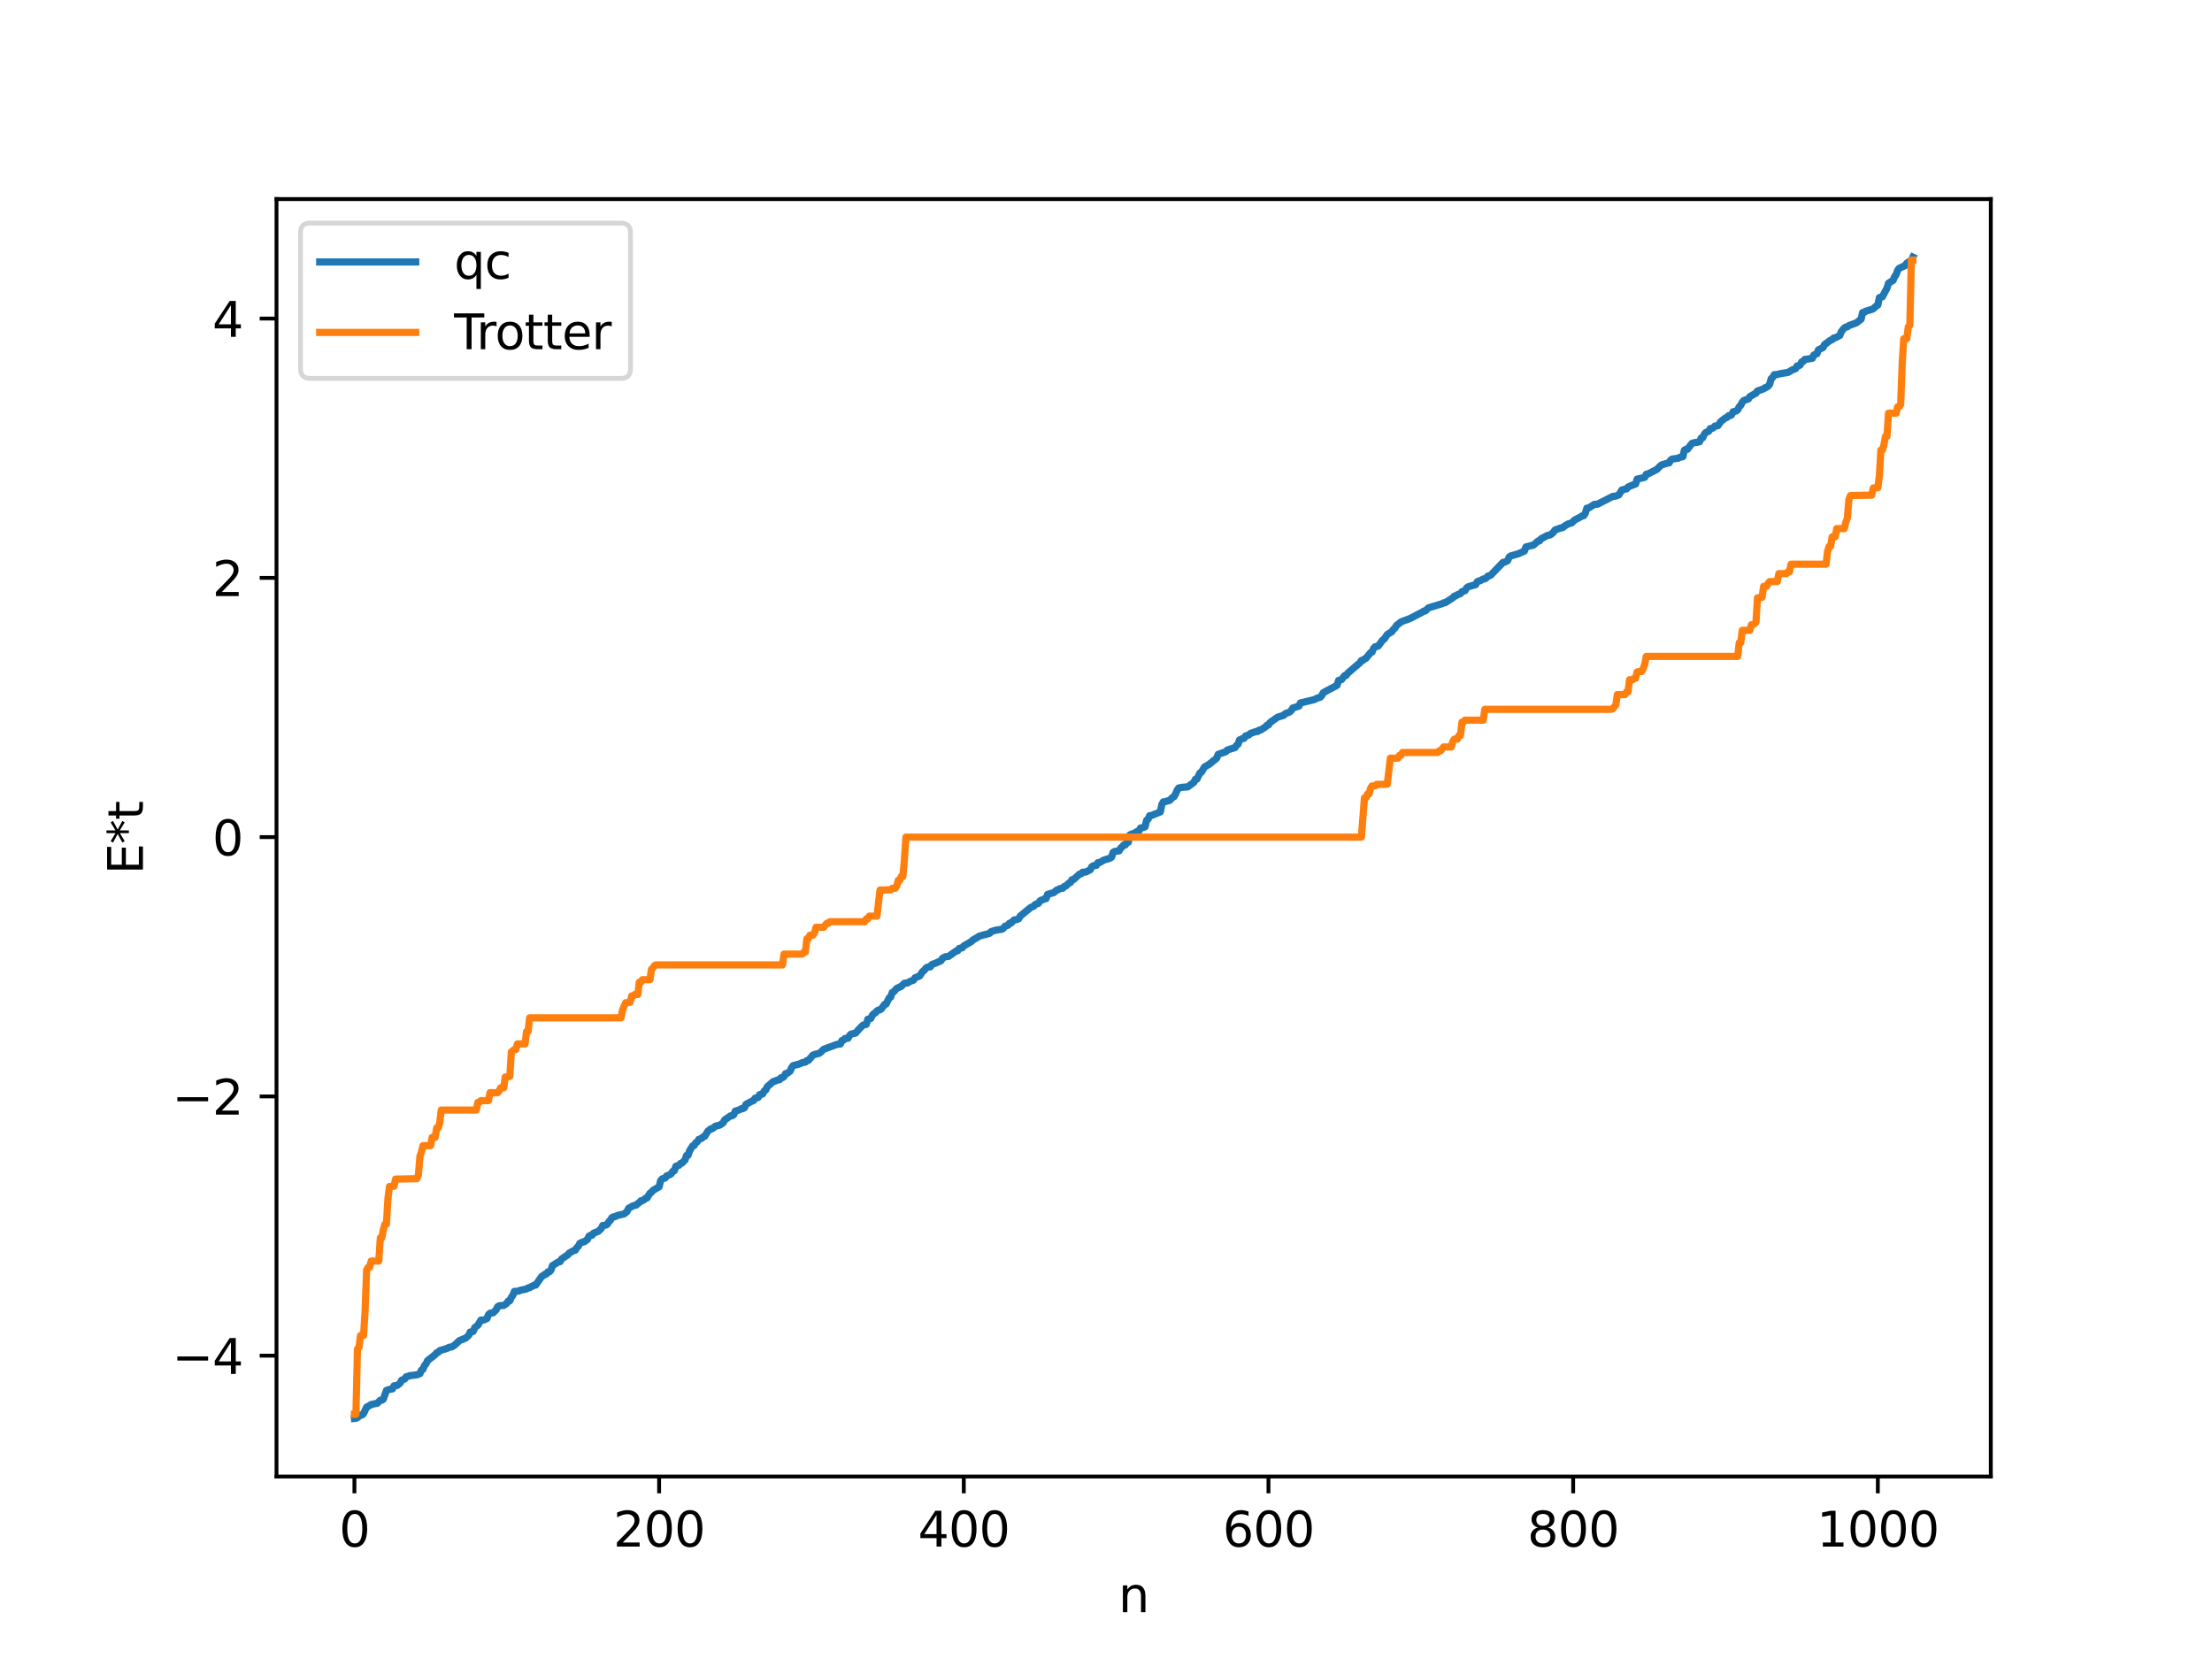 <?xml version="1.0" encoding="utf-8" standalone="no"?>
<!DOCTYPE svg PUBLIC "-//W3C//DTD SVG 1.1//EN"
  "http://www.w3.org/Graphics/SVG/1.1/DTD/svg11.dtd">
<svg xmlns:xlink="http://www.w3.org/1999/xlink" width="460.8pt" height="345.6pt" viewBox="0 0 460.8 345.6" xmlns="http://www.w3.org/2000/svg" version="1.1">
 <defs>
  <style type="text/css">*{stroke-linejoin: round; stroke-linecap: butt}</style>
 </defs>
 <g id="figure_1">
  <g id="patch_1">
   <path d="M 0 345.6 
L 460.8 345.6 
L 460.8 0 
L 0 0 
z
" style="fill: #ffffff"/>
  </g>
  <g id="axes_1">
   <g id="patch_2">
    <path d="M 57.6 307.584 
L 414.72 307.584 
L 414.72 41.472 
L 57.6 41.472 
z
" style="fill: #ffffff"/>
   </g>
   <g id="matplotlib.axis_1">
    <g id="xtick_1">
     <g id="line2d_1">
      <defs>
       <path id="m26ae4cbd84" d="M 0 0 
L 0 3.5 
" style="stroke: #000000; stroke-width: 0.8"/>
      </defs>
      <g>
       <use xlink:href="#m26ae4cbd84" x="73.833" y="307.584" style="stroke: #000000; stroke-width: 0.8"/>
      </g>
     </g>
     <g id="text_1">
      <!-- 0 -->
      <g transform="translate(70.651 322.182) scale(0.1 -0.1)">
       <defs>
        <path id="DejaVuSans-30" d="M 2034 4250 
Q 1547 4250 1301 3770 
Q 1056 3291 1056 2328 
Q 1056 1369 1301 889 
Q 1547 409 2034 409 
Q 2525 409 2770 889 
Q 3016 1369 3016 2328 
Q 3016 3291 2770 3770 
Q 2525 4250 2034 4250 
z
M 2034 4750 
Q 2819 4750 3233 4129 
Q 3647 3509 3647 2328 
Q 3647 1150 3233 529 
Q 2819 -91 2034 -91 
Q 1250 -91 836 529 
Q 422 1150 422 2328 
Q 422 3509 836 4129 
Q 1250 4750 2034 4750 
z
" transform="scale(0.016)"/>
       </defs>
       <use xlink:href="#DejaVuSans-30"/>
      </g>
     </g>
    </g>
    <g id="xtick_2">
     <g id="line2d_2">
      <g>
       <use xlink:href="#m26ae4cbd84" x="137.304" y="307.584" style="stroke: #000000; stroke-width: 0.8"/>
      </g>
     </g>
     <g id="text_2">
      <!-- 200 -->
      <g transform="translate(127.76 322.182) scale(0.1 -0.1)">
       <defs>
        <path id="DejaVuSans-32" d="M 1228 531 
L 3431 531 
L 3431 0 
L 469 0 
L 469 531 
Q 828 903 1448 1529 
Q 2069 2156 2228 2338 
Q 2531 2678 2651 2914 
Q 2772 3150 2772 3378 
Q 2772 3750 2511 3984 
Q 2250 4219 1831 4219 
Q 1534 4219 1204 4116 
Q 875 4013 500 3803 
L 500 4441 
Q 881 4594 1212 4672 
Q 1544 4750 1819 4750 
Q 2544 4750 2975 4387 
Q 3406 4025 3406 3419 
Q 3406 3131 3298 2873 
Q 3191 2616 2906 2266 
Q 2828 2175 2409 1742 
Q 1991 1309 1228 531 
z
" transform="scale(0.016)"/>
       </defs>
       <use xlink:href="#DejaVuSans-32"/>
       <use xlink:href="#DejaVuSans-30" x="63.623"/>
       <use xlink:href="#DejaVuSans-30" x="127.246"/>
      </g>
     </g>
    </g>
    <g id="xtick_3">
     <g id="line2d_3">
      <g>
       <use xlink:href="#m26ae4cbd84" x="200.775" y="307.584" style="stroke: #000000; stroke-width: 0.8"/>
      </g>
     </g>
     <g id="text_3">
      <!-- 400 -->
      <g transform="translate(191.231 322.182) scale(0.1 -0.1)">
       <defs>
        <path id="DejaVuSans-34" d="M 2419 4116 
L 825 1625 
L 2419 1625 
L 2419 4116 
z
M 2253 4666 
L 3047 4666 
L 3047 1625 
L 3713 1625 
L 3713 1100 
L 3047 1100 
L 3047 0 
L 2419 0 
L 2419 1100 
L 313 1100 
L 313 1709 
L 2253 4666 
z
" transform="scale(0.016)"/>
       </defs>
       <use xlink:href="#DejaVuSans-34"/>
       <use xlink:href="#DejaVuSans-30" x="63.623"/>
       <use xlink:href="#DejaVuSans-30" x="127.246"/>
      </g>
     </g>
    </g>
    <g id="xtick_4">
     <g id="line2d_4">
      <g>
       <use xlink:href="#m26ae4cbd84" x="264.246" y="307.584" style="stroke: #000000; stroke-width: 0.8"/>
      </g>
     </g>
     <g id="text_4">
      <!-- 600 -->
      <g transform="translate(254.702 322.182) scale(0.1 -0.1)">
       <defs>
        <path id="DejaVuSans-36" d="M 2113 2584 
Q 1688 2584 1439 2293 
Q 1191 2003 1191 1497 
Q 1191 994 1439 701 
Q 1688 409 2113 409 
Q 2538 409 2786 701 
Q 3034 994 3034 1497 
Q 3034 2003 2786 2293 
Q 2538 2584 2113 2584 
z
M 3366 4563 
L 3366 3988 
Q 3128 4100 2886 4159 
Q 2644 4219 2406 4219 
Q 1781 4219 1451 3797 
Q 1122 3375 1075 2522 
Q 1259 2794 1537 2939 
Q 1816 3084 2150 3084 
Q 2853 3084 3261 2657 
Q 3669 2231 3669 1497 
Q 3669 778 3244 343 
Q 2819 -91 2113 -91 
Q 1303 -91 875 529 
Q 447 1150 447 2328 
Q 447 3434 972 4092 
Q 1497 4750 2381 4750 
Q 2619 4750 2861 4703 
Q 3103 4656 3366 4563 
z
" transform="scale(0.016)"/>
       </defs>
       <use xlink:href="#DejaVuSans-36"/>
       <use xlink:href="#DejaVuSans-30" x="63.623"/>
       <use xlink:href="#DejaVuSans-30" x="127.246"/>
      </g>
     </g>
    </g>
    <g id="xtick_5">
     <g id="line2d_5">
      <g>
       <use xlink:href="#m26ae4cbd84" x="327.717" y="307.584" style="stroke: #000000; stroke-width: 0.8"/>
      </g>
     </g>
     <g id="text_5">
      <!-- 800 -->
      <g transform="translate(318.173 322.182) scale(0.1 -0.1)">
       <defs>
        <path id="DejaVuSans-38" d="M 2034 2216 
Q 1584 2216 1326 1975 
Q 1069 1734 1069 1313 
Q 1069 891 1326 650 
Q 1584 409 2034 409 
Q 2484 409 2743 651 
Q 3003 894 3003 1313 
Q 3003 1734 2745 1975 
Q 2488 2216 2034 2216 
z
M 1403 2484 
Q 997 2584 770 2862 
Q 544 3141 544 3541 
Q 544 4100 942 4425 
Q 1341 4750 2034 4750 
Q 2731 4750 3128 4425 
Q 3525 4100 3525 3541 
Q 3525 3141 3298 2862 
Q 3072 2584 2669 2484 
Q 3125 2378 3379 2068 
Q 3634 1759 3634 1313 
Q 3634 634 3220 271 
Q 2806 -91 2034 -91 
Q 1263 -91 848 271 
Q 434 634 434 1313 
Q 434 1759 690 2068 
Q 947 2378 1403 2484 
z
M 1172 3481 
Q 1172 3119 1398 2916 
Q 1625 2713 2034 2713 
Q 2441 2713 2670 2916 
Q 2900 3119 2900 3481 
Q 2900 3844 2670 4047 
Q 2441 4250 2034 4250 
Q 1625 4250 1398 4047 
Q 1172 3844 1172 3481 
z
" transform="scale(0.016)"/>
       </defs>
       <use xlink:href="#DejaVuSans-38"/>
       <use xlink:href="#DejaVuSans-30" x="63.623"/>
       <use xlink:href="#DejaVuSans-30" x="127.246"/>
      </g>
     </g>
    </g>
    <g id="xtick_6">
     <g id="line2d_6">
      <g>
       <use xlink:href="#m26ae4cbd84" x="391.188" y="307.584" style="stroke: #000000; stroke-width: 0.8"/>
      </g>
     </g>
     <g id="text_6">
      <!-- 1000 -->
      <g transform="translate(378.463 322.182) scale(0.1 -0.1)">
       <defs>
        <path id="DejaVuSans-31" d="M 794 531 
L 1825 531 
L 1825 4091 
L 703 3866 
L 703 4441 
L 1819 4666 
L 2450 4666 
L 2450 531 
L 3481 531 
L 3481 0 
L 794 0 
L 794 531 
z
" transform="scale(0.016)"/>
       </defs>
       <use xlink:href="#DejaVuSans-31"/>
       <use xlink:href="#DejaVuSans-30" x="63.623"/>
       <use xlink:href="#DejaVuSans-30" x="127.246"/>
       <use xlink:href="#DejaVuSans-30" x="190.869"/>
      </g>
     </g>
    </g>
    <g id="text_7">
     <!-- n -->
     <g transform="translate(232.991 335.861) scale(0.1 -0.1)">
      <defs>
       <path id="DejaVuSans-6e" d="M 3513 2113 
L 3513 0 
L 2938 0 
L 2938 2094 
Q 2938 2591 2744 2837 
Q 2550 3084 2163 3084 
Q 1697 3084 1428 2787 
Q 1159 2491 1159 1978 
L 1159 0 
L 581 0 
L 581 3500 
L 1159 3500 
L 1159 2956 
Q 1366 3272 1645 3428 
Q 1925 3584 2291 3584 
Q 2894 3584 3203 3211 
Q 3513 2838 3513 2113 
z
" transform="scale(0.016)"/>
      </defs>
      <use xlink:href="#DejaVuSans-6e"/>
     </g>
    </g>
   </g>
   <g id="matplotlib.axis_2">
    <g id="ytick_1">
     <g id="line2d_7">
      <defs>
       <path id="m76504edd48" d="M 0 0 
L -3.5 0 
" style="stroke: #000000; stroke-width: 0.8"/>
      </defs>
      <g>
       <use xlink:href="#m76504edd48" x="57.6" y="282.413" style="stroke: #000000; stroke-width: 0.8"/>
      </g>
     </g>
     <g id="text_8">
      <!-- −4 -->
      <g transform="translate(35.858 286.212) scale(0.1 -0.1)">
       <defs>
        <path id="DejaVuSans-2212" d="M 678 2272 
L 4684 2272 
L 4684 1741 
L 678 1741 
L 678 2272 
z
" transform="scale(0.016)"/>
       </defs>
       <use xlink:href="#DejaVuSans-2212"/>
       <use xlink:href="#DejaVuSans-34" x="83.789"/>
      </g>
     </g>
    </g>
    <g id="ytick_2">
     <g id="line2d_8">
      <g>
       <use xlink:href="#m76504edd48" x="57.6" y="228.4" style="stroke: #000000; stroke-width: 0.8"/>
      </g>
     </g>
     <g id="text_9">
      <!-- −2 -->
      <g transform="translate(35.858 232.2) scale(0.1 -0.1)">
       <use xlink:href="#DejaVuSans-2212"/>
       <use xlink:href="#DejaVuSans-32" x="83.789"/>
      </g>
     </g>
    </g>
    <g id="ytick_3">
     <g id="line2d_9">
      <g>
       <use xlink:href="#m76504edd48" x="57.6" y="174.388" style="stroke: #000000; stroke-width: 0.8"/>
      </g>
     </g>
     <g id="text_10">
      <!-- 0 -->
      <g transform="translate(44.237 178.188) scale(0.1 -0.1)">
       <use xlink:href="#DejaVuSans-30"/>
      </g>
     </g>
    </g>
    <g id="ytick_4">
     <g id="line2d_10">
      <g>
       <use xlink:href="#m76504edd48" x="57.6" y="120.376" style="stroke: #000000; stroke-width: 0.8"/>
      </g>
     </g>
     <g id="text_11">
      <!-- 2 -->
      <g transform="translate(44.237 124.176) scale(0.1 -0.1)">
       <use xlink:href="#DejaVuSans-32"/>
      </g>
     </g>
    </g>
    <g id="ytick_5">
     <g id="line2d_11">
      <g>
       <use xlink:href="#m76504edd48" x="57.6" y="66.364" style="stroke: #000000; stroke-width: 0.8"/>
      </g>
     </g>
     <g id="text_12">
      <!-- 4 -->
      <g transform="translate(44.237 70.163) scale(0.1 -0.1)">
       <use xlink:href="#DejaVuSans-34"/>
      </g>
     </g>
    </g>
    <g id="text_13">
     <!-- E*t -->
     <g transform="translate(29.778 182.148) rotate(-90) scale(0.1 -0.1)">
      <defs>
       <path id="DejaVuSans-45" d="M 628 4666 
L 3578 4666 
L 3578 4134 
L 1259 4134 
L 1259 2753 
L 3481 2753 
L 3481 2222 
L 1259 2222 
L 1259 531 
L 3634 531 
L 3634 0 
L 628 0 
L 628 4666 
z
" transform="scale(0.016)"/>
       <path id="DejaVuSans-2a" d="M 3009 3897 
L 1888 3291 
L 3009 2681 
L 2828 2375 
L 1778 3009 
L 1778 1831 
L 1422 1831 
L 1422 3009 
L 372 2375 
L 191 2681 
L 1313 3291 
L 191 3897 
L 372 4206 
L 1422 3572 
L 1422 4750 
L 1778 4750 
L 1778 3572 
L 2828 4206 
L 3009 3897 
z
" transform="scale(0.016)"/>
       <path id="DejaVuSans-74" d="M 1172 4494 
L 1172 3500 
L 2356 3500 
L 2356 3053 
L 1172 3053 
L 1172 1153 
Q 1172 725 1289 603 
Q 1406 481 1766 481 
L 2356 481 
L 2356 0 
L 1766 0 
Q 1100 0 847 248 
Q 594 497 594 1153 
L 594 3053 
L 172 3053 
L 172 3500 
L 594 3500 
L 594 4494 
L 1172 4494 
z
" transform="scale(0.016)"/>
      </defs>
      <use xlink:href="#DejaVuSans-45"/>
      <use xlink:href="#DejaVuSans-2a" x="63.184"/>
      <use xlink:href="#DejaVuSans-74" x="113.184"/>
     </g>
    </g>
   </g>
   <g id="line2d_12">
    <path d="M 73.833 295.488 
L 74.15 295.458 
L 74.467 295.314 
L 75.102 294.792 
L 75.42 294.762 
L 75.737 294.472 
L 76.372 293.138 
L 77.006 292.795 
L 77.324 292.581 
L 77.958 292.452 
L 78.593 292.321 
L 79.228 291.694 
L 79.545 291.686 
L 79.862 291.476 
L 80.497 289.646 
L 81.132 289.436 
L 81.767 289.327 
L 82.084 288.686 
L 82.719 288.618 
L 83.353 288.133 
L 83.671 287.519 
L 84.305 287.27 
L 84.623 286.796 
L 84.94 286.754 
L 85.258 286.593 
L 86.844 286.397 
L 87.479 286.155 
L 87.796 285.416 
L 88.114 285.25 
L 88.431 284.446 
L 88.748 284.124 
L 89.066 283.445 
L 90.653 282.2 
L 90.97 281.808 
L 91.287 281.722 
L 91.605 281.356 
L 93.191 280.881 
L 93.509 280.677 
L 94.143 280.576 
L 94.778 280.147 
L 95.73 279.257 
L 97 278.753 
L 97.634 278.195 
L 97.952 277.491 
L 98.269 277.486 
L 98.586 277.338 
L 98.904 276.56 
L 99.539 276.082 
L 100.173 275.001 
L 100.808 274.977 
L 101.443 274.671 
L 101.76 273.87 
L 102.077 273.577 
L 102.712 273.489 
L 103.347 272.876 
L 103.664 272.232 
L 103.981 272.013 
L 104.934 271.947 
L 105.568 271.519 
L 105.886 271.03 
L 106.203 270.981 
L 106.52 270.25 
L 106.838 269.854 
L 107.155 269.031 
L 108.107 268.95 
L 108.424 268.769 
L 109.059 268.654 
L 109.694 268.506 
L 110.011 268.29 
L 110.329 268.268 
L 110.646 268.023 
L 110.963 267.937 
L 111.281 267.699 
L 111.598 267.698 
L 112.867 265.884 
L 113.185 265.74 
L 113.502 265.446 
L 113.82 265.408 
L 114.137 264.956 
L 114.454 264.944 
L 114.772 264.596 
L 115.089 263.655 
L 116.041 263.063 
L 116.358 262.872 
L 116.676 262.83 
L 116.993 262.272 
L 117.945 261.611 
L 118.262 261.445 
L 118.58 261.028 
L 119.532 260.511 
L 119.849 260.437 
L 120.167 259.912 
L 120.484 259.605 
L 120.801 259.002 
L 121.436 258.714 
L 121.753 258.663 
L 122.388 258.176 
L 122.705 257.497 
L 123.023 257.33 
L 123.34 257.319 
L 123.658 256.892 
L 124.61 256.529 
L 125.244 255.93 
L 125.562 255.286 
L 126.196 255.218 
L 126.514 255.027 
L 126.831 254.509 
L 127.148 254.21 
L 127.466 253.666 
L 127.783 253.489 
L 128.1 253.457 
L 128.735 253.171 
L 130.005 252.888 
L 130.639 252.372 
L 130.957 251.703 
L 131.909 251.179 
L 132.543 251.036 
L 132.861 250.709 
L 133.178 250.545 
L 133.496 250.151 
L 133.813 250.132 
L 134.13 249.958 
L 134.448 249.627 
L 134.765 249.586 
L 135.4 248.571 
L 135.717 248.378 
L 136.034 247.966 
L 137.304 247.245 
L 137.621 245.956 
L 137.939 245.577 
L 138.573 245.404 
L 138.891 244.947 
L 139.525 244.715 
L 139.843 244.495 
L 140.16 243.995 
L 140.477 243.889 
L 140.795 242.955 
L 141.429 242.76 
L 141.747 242.384 
L 142.064 242.287 
L 142.699 241.66 
L 143.016 240.701 
L 143.334 240.682 
L 143.651 239.732 
L 144.286 238.715 
L 144.603 238.624 
L 144.92 238.08 
L 145.238 237.875 
L 145.555 237.363 
L 146.19 237.13 
L 146.507 236.81 
L 146.824 236.7 
L 147.459 235.639 
L 148.094 235.143 
L 148.411 235.114 
L 149.046 234.596 
L 149.681 234.458 
L 149.998 234.355 
L 150.633 233.909 
L 150.95 233.307 
L 152.22 232.438 
L 152.537 232.423 
L 152.854 232.213 
L 153.172 231.46 
L 154.124 231.17 
L 154.441 230.951 
L 154.758 230.947 
L 155.076 230.772 
L 155.393 230.06 
L 156.662 229.378 
L 156.98 229.264 
L 157.297 228.767 
L 157.932 228.637 
L 158.249 228.027 
L 158.567 228.021 
L 158.884 227.874 
L 159.201 227.275 
L 159.519 227.058 
L 159.836 226.389 
L 161.105 225.289 
L 161.423 225.232 
L 162.058 224.946 
L 162.375 224.942 
L 162.692 224.508 
L 163.01 224.493 
L 163.327 224.274 
L 163.644 223.659 
L 163.962 223.617 
L 164.596 223.135 
L 164.914 222.395 
L 165.231 221.99 
L 166.5 221.653 
L 167.135 221.372 
L 167.77 221.253 
L 168.087 220.929 
L 168.405 220.907 
L 169.357 219.794 
L 169.991 219.581 
L 170.626 219.443 
L 170.943 219.217 
L 171.578 218.588 
L 174.434 217.541 
L 175.069 217.492 
L 175.386 216.774 
L 175.704 216.68 
L 176.021 216.347 
L 176.656 216.29 
L 176.973 215.728 
L 177.291 215.425 
L 178.243 215.204 
L 178.877 214.467 
L 179.512 213.807 
L 179.829 213.537 
L 180.464 213.396 
L 180.781 212.322 
L 181.416 212.154 
L 181.734 211.477 
L 182.051 211.148 
L 182.368 210.996 
L 182.686 210.587 
L 183.003 210.41 
L 183.32 210.362 
L 183.638 210.121 
L 184.272 209.238 
L 184.59 209.174 
L 185.224 207.888 
L 185.542 207.73 
L 185.859 206.757 
L 186.177 206.614 
L 186.811 205.885 
L 187.763 205.464 
L 188.398 204.826 
L 189.033 204.775 
L 189.667 204.407 
L 190.302 204.187 
L 190.62 203.691 
L 191.572 203.324 
L 192.206 202.381 
L 192.524 202.155 
L 192.841 201.726 
L 193.158 201.49 
L 193.793 201.415 
L 194.11 200.945 
L 195.062 200.569 
L 196.015 200.151 
L 196.332 199.631 
L 196.967 199.29 
L 197.601 199.238 
L 199.188 198.1 
L 199.505 198.064 
L 199.823 197.565 
L 200.458 197.45 
L 200.775 197.052 
L 202.362 196.134 
L 202.679 195.813 
L 203.631 195.265 
L 203.948 195.041 
L 204.9 194.756 
L 205.535 194.616 
L 206.17 194.413 
L 206.487 194.065 
L 207.439 193.769 
L 208.709 193.579 
L 209.026 193.384 
L 209.343 192.961 
L 209.978 192.741 
L 210.296 192.325 
L 210.613 192.286 
L 211.248 191.646 
L 211.882 191.552 
L 212.2 191.407 
L 212.517 190.857 
L 214.739 189.029 
L 215.373 188.766 
L 215.691 188.39 
L 216.325 188.185 
L 216.643 187.685 
L 216.96 187.489 
L 217.277 187.432 
L 217.595 187.217 
L 217.912 187.213 
L 218.229 186.31 
L 219.499 185.961 
L 220.134 185.42 
L 220.451 185.342 
L 220.768 185.115 
L 221.403 185.034 
L 221.72 184.65 
L 222.038 184.575 
L 222.672 183.966 
L 222.99 183.846 
L 223.307 183.261 
L 223.624 183.237 
L 224.894 182.094 
L 225.211 182.034 
L 225.529 181.699 
L 226.163 181.674 
L 227.115 181.196 
L 227.433 180.571 
L 227.75 180.352 
L 228.385 180.284 
L 228.702 179.717 
L 229.02 179.708 
L 229.972 179.165 
L 231.241 178.773 
L 231.558 178.578 
L 231.876 177.567 
L 232.193 177.372 
L 233.145 177.244 
L 233.462 176.661 
L 233.78 176.416 
L 234.097 176.023 
L 234.415 176.019 
L 234.732 175.488 
L 235.049 175.46 
L 235.367 173.936 
L 235.684 173.76 
L 236.001 173.711 
L 236.953 173.184 
L 237.271 173.07 
L 237.588 172.495 
L 238.223 172.35 
L 238.54 172.247 
L 238.858 170.868 
L 239.175 170.639 
L 239.492 169.915 
L 239.81 169.904 
L 241.714 169.139 
L 242.031 167.602 
L 242.348 167.043 
L 242.666 167.027 
L 243.3 166.822 
L 243.618 166.765 
L 244.253 166.126 
L 244.57 165.956 
L 244.887 165.418 
L 245.205 164.645 
L 245.522 164.168 
L 246.157 164.022 
L 247.426 163.925 
L 248.696 162.983 
L 249.013 162.347 
L 249.33 162.316 
L 249.965 161.024 
L 250.282 160.854 
L 250.917 159.775 
L 251.869 159.239 
L 253.456 157.95 
L 253.773 157.147 
L 255.36 156.59 
L 255.677 156.237 
L 257.264 155.75 
L 257.581 155.285 
L 257.899 155.043 
L 258.216 154.142 
L 258.851 153.868 
L 259.168 153.804 
L 259.486 153.3 
L 260.12 153.131 
L 260.438 152.811 
L 261.707 152.372 
L 262.024 152.365 
L 262.342 152.076 
L 262.659 152.057 
L 263.611 151.436 
L 263.929 151.085 
L 264.246 151.032 
L 264.563 150.527 
L 266.15 149.403 
L 267.42 149.014 
L 267.737 148.677 
L 268.689 148.311 
L 269.006 147.997 
L 269.324 147.484 
L 270.593 147.096 
L 270.91 146.438 
L 273.767 145.745 
L 274.401 145.436 
L 275.036 145.247 
L 275.353 144.876 
L 275.671 144.296 
L 278.527 142.768 
L 278.844 141.749 
L 279.479 141.564 
L 280.114 140.738 
L 280.431 140.69 
L 280.748 140.248 
L 282.335 138.884 
L 283.287 138.074 
L 283.605 137.596 
L 283.922 137.571 
L 284.239 137.27 
L 284.557 137.134 
L 285.509 135.97 
L 285.826 135.835 
L 286.143 135.086 
L 286.461 134.733 
L 287.096 134.605 
L 288.048 133.312 
L 288.365 133.12 
L 289 132.168 
L 289.952 131.59 
L 290.269 131.106 
L 290.586 130.868 
L 290.904 130.303 
L 291.539 129.825 
L 291.856 129.544 
L 293.76 128.836 
L 296.299 127.512 
L 296.616 127.295 
L 296.934 127.262 
L 297.568 126.634 
L 300.424 125.756 
L 300.742 125.572 
L 301.059 125.56 
L 302.646 124.534 
L 302.963 124.183 
L 303.281 124.132 
L 303.598 123.889 
L 304.233 123.677 
L 304.55 123.253 
L 305.185 123.062 
L 305.502 122.506 
L 305.82 122.241 
L 307.406 121.796 
L 307.724 121.219 
L 308.041 121.026 
L 308.358 120.972 
L 308.993 120.611 
L 309.31 120.591 
L 309.628 120.396 
L 309.945 120.009 
L 310.262 119.964 
L 310.58 119.786 
L 313.119 117.141 
L 313.436 117.123 
L 314.071 116.794 
L 314.388 116.036 
L 314.705 115.812 
L 316.292 115.363 
L 317.562 114.794 
L 317.879 113.942 
L 319.466 113.54 
L 320.418 112.699 
L 320.735 112.663 
L 321.053 112.233 
L 322.322 111.559 
L 322.957 111.426 
L 323.591 110.917 
L 323.909 110.429 
L 325.178 109.956 
L 325.496 109.938 
L 326.13 109.447 
L 326.765 109.111 
L 327.4 108.939 
L 328.034 108.324 
L 329.304 107.664 
L 329.621 107.451 
L 329.939 107.416 
L 330.256 106.894 
L 330.573 105.855 
L 330.891 105.847 
L 332.16 105.059 
L 332.795 105.039 
L 335.968 103.409 
L 336.603 103.346 
L 337.238 103.087 
L 337.872 102.064 
L 338.19 102.034 
L 338.507 101.875 
L 338.824 101.865 
L 339.142 101.465 
L 339.777 101.18 
L 340.729 100.827 
L 341.046 99.805 
L 342.633 99.437 
L 342.95 98.791 
L 343.267 98.748 
L 345.172 97.777 
L 345.806 97.125 
L 346.124 96.857 
L 347.393 96.47 
L 347.71 96.429 
L 348.028 95.849 
L 348.345 95.633 
L 349.615 95.454 
L 349.932 95.266 
L 350.567 95.135 
L 350.884 93.788 
L 351.201 93.602 
L 351.519 93.6 
L 352.471 92.358 
L 353.105 92.177 
L 353.423 92.172 
L 354.058 92.02 
L 354.375 91.258 
L 354.692 91.209 
L 355.01 90.524 
L 355.327 90.107 
L 355.962 89.836 
L 356.279 89.278 
L 356.596 89.267 
L 356.914 89.112 
L 357.231 88.765 
L 357.866 88.679 
L 358.5 87.791 
L 359.453 87.055 
L 359.77 86.948 
L 360.087 86.603 
L 360.405 86.594 
L 360.722 86.418 
L 361.039 85.775 
L 361.674 85.62 
L 361.991 85.387 
L 362.309 84.744 
L 362.626 84.44 
L 362.943 83.797 
L 363.261 83.43 
L 364.213 83.114 
L 364.53 82.621 
L 365.482 82.068 
L 365.8 81.912 
L 366.117 81.432 
L 366.752 81.238 
L 367.386 81.004 
L 367.704 80.754 
L 368.021 80.666 
L 368.339 80.431 
L 368.656 80.038 
L 368.973 78.897 
L 369.291 78.63 
L 369.608 78.053 
L 370.243 78.016 
L 370.877 77.837 
L 372.464 77.587 
L 373.416 77.031 
L 374.051 76.802 
L 374.368 76.224 
L 374.686 76.215 
L 375.003 76.031 
L 375.32 75.386 
L 375.638 75.3 
L 375.955 74.885 
L 377.542 74.639 
L 377.859 73.954 
L 378.494 73.693 
L 378.811 72.883 
L 379.763 72.407 
L 380.081 71.787 
L 381.033 71.088 
L 381.35 70.858 
L 381.667 70.774 
L 381.985 70.418 
L 382.302 70.39 
L 383.254 69.888 
L 383.572 69.096 
L 384.206 68.309 
L 384.524 68.127 
L 384.841 68.088 
L 385.158 67.829 
L 386.745 67.243 
L 387.697 66.493 
L 388.015 65.102 
L 388.332 65.092 
L 388.649 64.831 
L 389.919 64.46 
L 390.236 64.322 
L 390.871 63.741 
L 391.188 63.544 
L 391.505 61.988 
L 392.14 61.817 
L 393.092 60.026 
L 393.41 59.002 
L 394.362 58.41 
L 394.679 57.646 
L 394.996 57.212 
L 395.314 56.314 
L 395.631 55.895 
L 396.9 55.305 
L 397.218 54.824 
L 398.17 54.225 
L 398.487 53.568 
L 398.487 53.568 
" clip-path="url(#pf9fcb5d9bf)" style="fill: none; stroke: #1f77b4; stroke-width: 1.5; stroke-linecap: square"/>
   </g>
   <g id="line2d_13">
    <path d="M 73.833 294.601 
L 74.15 294.601 
L 74.467 281.026 
L 74.785 280.701 
L 75.102 278.207 
L 75.737 278.207 
L 76.054 273.128 
L 76.372 264.553 
L 76.689 264.027 
L 77.006 264.027 
L 77.324 262.701 
L 78.91 262.701 
L 79.228 257.863 
L 79.545 257.863 
L 79.862 256.112 
L 80.18 255.031 
L 80.497 255.031 
L 80.815 249.682 
L 81.132 247.164 
L 82.084 247.121 
L 82.401 245.63 
L 86.844 245.546 
L 87.162 244.73 
L 87.479 240.854 
L 87.796 239.997 
L 88.114 238.655 
L 89.7 238.655 
L 90.018 236.941 
L 90.653 236.941 
L 90.97 234.949 
L 91.287 234.949 
L 91.605 233.912 
L 91.922 231.243 
L 99.221 231.243 
L 99.539 229.653 
L 99.856 229.653 
L 100.173 229.277 
L 101.76 229.277 
L 102.077 227.629 
L 103.664 227.629 
L 103.981 227.257 
L 104.299 226.614 
L 104.934 226.614 
L 105.251 224.354 
L 105.568 224.354 
L 106.203 224.24 
L 106.52 219.139 
L 107.155 218.635 
L 107.472 218.635 
L 107.79 217.461 
L 109.377 217.461 
L 109.694 214.883 
L 110.011 214.883 
L 110.329 212.035 
L 129.37 212.035 
L 129.687 210.417 
L 130.322 208.895 
L 131.274 208.798 
L 131.591 207.474 
L 131.909 207.474 
L 132.226 207.171 
L 132.861 207.171 
L 133.178 204.623 
L 133.496 204.623 
L 133.813 204.089 
L 135.4 204.089 
L 135.717 201.916 
L 136.034 201.623 
L 136.352 201.132 
L 136.669 201.009 
L 163.01 201.009 
L 163.327 198.753 
L 167.135 198.753 
L 167.453 198.341 
L 167.77 198.341 
L 168.087 195.549 
L 168.405 195.549 
L 168.722 194.804 
L 169.357 194.804 
L 169.674 194.323 
L 169.991 193.172 
L 171.578 193.172 
L 172.213 192.36 
L 172.53 192.36 
L 172.848 192.015 
L 180.147 192.015 
L 180.464 191.422 
L 180.781 191.422 
L 181.099 190.841 
L 182.686 190.841 
L 183.32 185.415 
L 185.542 185.367 
L 185.859 185.051 
L 186.494 185.051 
L 186.811 184.575 
L 187.129 183.382 
L 187.446 183.382 
L 187.763 182.574 
L 188.081 182.574 
L 188.398 179.2 
L 188.715 174.388 
L 283.605 174.388 
L 284.239 166.203 
L 284.557 166.203 
L 284.874 165.395 
L 285.191 165.395 
L 285.509 164.202 
L 285.826 163.726 
L 286.461 163.726 
L 286.778 163.41 
L 289 163.362 
L 289.634 157.936 
L 291.221 157.936 
L 291.539 157.355 
L 291.856 157.355 
L 292.173 156.762 
L 299.472 156.762 
L 299.79 156.417 
L 300.107 156.417 
L 300.742 155.605 
L 302.329 155.605 
L 302.646 154.453 
L 302.963 153.973 
L 303.598 153.973 
L 303.915 153.228 
L 304.233 153.228 
L 304.55 150.436 
L 304.867 150.436 
L 305.185 150.024 
L 308.993 150.024 
L 309.31 147.768 
L 335.651 147.768 
L 335.968 147.644 
L 336.603 146.861 
L 336.92 144.687 
L 338.507 144.687 
L 338.824 144.154 
L 339.142 144.154 
L 339.459 141.605 
L 340.094 141.605 
L 340.411 141.303 
L 340.729 141.303 
L 341.046 139.979 
L 341.681 139.882 
L 341.998 139.882 
L 342.315 139.293 
L 342.633 138.36 
L 342.95 136.742 
L 361.991 136.742 
L 362.309 133.894 
L 362.626 133.894 
L 362.943 131.316 
L 364.53 131.316 
L 364.848 130.141 
L 365.165 130.141 
L 365.8 129.637 
L 366.117 124.536 
L 366.434 124.536 
L 367.069 124.423 
L 367.386 122.162 
L 368.021 122.162 
L 368.339 121.52 
L 368.656 121.148 
L 370.243 121.148 
L 370.56 119.5 
L 372.147 119.5 
L 372.464 119.124 
L 372.781 119.124 
L 373.099 117.534 
L 380.398 117.534 
L 380.715 114.865 
L 381.033 113.828 
L 381.35 113.828 
L 381.667 111.836 
L 382.302 111.836 
L 382.62 110.122 
L 384.206 110.122 
L 384.524 108.78 
L 384.841 107.923 
L 385.158 104.047 
L 385.476 103.231 
L 389.919 103.146 
L 390.236 101.656 
L 391.188 101.613 
L 391.505 99.095 
L 391.823 93.746 
L 392.14 93.746 
L 392.458 92.664 
L 392.775 90.913 
L 393.092 90.913 
L 393.41 86.076 
L 394.996 86.076 
L 395.314 84.749 
L 395.631 84.749 
L 395.948 84.223 
L 396.266 75.649 
L 396.583 70.57 
L 397.218 70.57 
L 397.535 68.076 
L 397.853 67.75 
L 398.17 54.176 
L 398.487 54.176 
L 398.487 54.176 
" clip-path="url(#pf9fcb5d9bf)" style="fill: none; stroke: #ff7f0e; stroke-width: 1.5; stroke-linecap: square"/>
   </g>
   <g id="patch_3">
    <path d="M 57.6 307.584 
L 57.6 41.472 
" style="fill: none; stroke: #000000; stroke-width: 0.8; stroke-linejoin: miter; stroke-linecap: square"/>
   </g>
   <g id="patch_4">
    <path d="M 414.72 307.584 
L 414.72 41.472 
" style="fill: none; stroke: #000000; stroke-width: 0.8; stroke-linejoin: miter; stroke-linecap: square"/>
   </g>
   <g id="patch_5">
    <path d="M 57.6 307.584 
L 414.72 307.584 
" style="fill: none; stroke: #000000; stroke-width: 0.8; stroke-linejoin: miter; stroke-linecap: square"/>
   </g>
   <g id="patch_6">
    <path d="M 57.6 41.472 
L 414.72 41.472 
" style="fill: none; stroke: #000000; stroke-width: 0.8; stroke-linejoin: miter; stroke-linecap: square"/>
   </g>
   <g id="legend_1">
    <g id="patch_7">
     <path d="M 64.6 78.828 
L 129.342 78.828 
Q 131.342 78.828 131.342 76.828 
L 131.342 48.472 
Q 131.342 46.472 129.342 46.472 
L 64.6 46.472 
Q 62.6 46.472 62.6 48.472 
L 62.6 76.828 
Q 62.6 78.828 64.6 78.828 
z
" style="fill: #ffffff; opacity: 0.8; stroke: #cccccc; stroke-linejoin: miter"/>
    </g>
    <g id="line2d_14">
     <path d="M 66.6 54.57 
L 76.6 54.57 
L 86.6 54.57 
" style="fill: none; stroke: #1f77b4; stroke-width: 1.5; stroke-linecap: square"/>
    </g>
    <g id="text_14">
     <!-- qc -->
     <g transform="translate(94.6 58.07) scale(0.1 -0.1)">
      <defs>
       <path id="DejaVuSans-71" d="M 947 1747 
Q 947 1113 1208 752 
Q 1469 391 1925 391 
Q 2381 391 2643 752 
Q 2906 1113 2906 1747 
Q 2906 2381 2643 2742 
Q 2381 3103 1925 3103 
Q 1469 3103 1208 2742 
Q 947 2381 947 1747 
z
M 2906 525 
Q 2725 213 2448 61 
Q 2172 -91 1784 -91 
Q 1150 -91 751 415 
Q 353 922 353 1747 
Q 353 2572 751 3078 
Q 1150 3584 1784 3584 
Q 2172 3584 2448 3432 
Q 2725 3281 2906 2969 
L 2906 3500 
L 3481 3500 
L 3481 -1331 
L 2906 -1331 
L 2906 525 
z
" transform="scale(0.016)"/>
       <path id="DejaVuSans-63" d="M 3122 3366 
L 3122 2828 
Q 2878 2963 2633 3030 
Q 2388 3097 2138 3097 
Q 1578 3097 1268 2742 
Q 959 2388 959 1747 
Q 959 1106 1268 751 
Q 1578 397 2138 397 
Q 2388 397 2633 464 
Q 2878 531 3122 666 
L 3122 134 
Q 2881 22 2623 -34 
Q 2366 -91 2075 -91 
Q 1284 -91 818 406 
Q 353 903 353 1747 
Q 353 2603 823 3093 
Q 1294 3584 2113 3584 
Q 2378 3584 2631 3529 
Q 2884 3475 3122 3366 
z
" transform="scale(0.016)"/>
      </defs>
      <use xlink:href="#DejaVuSans-71"/>
      <use xlink:href="#DejaVuSans-63" x="63.477"/>
     </g>
    </g>
    <g id="line2d_15">
     <path d="M 66.6 69.249 
L 76.6 69.249 
L 86.6 69.249 
" style="fill: none; stroke: #ff7f0e; stroke-width: 1.5; stroke-linecap: square"/>
    </g>
    <g id="text_15">
     <!-- Trotter -->
     <g transform="translate(94.6 72.749) scale(0.1 -0.1)">
      <defs>
       <path id="DejaVuSans-54" d="M -19 4666 
L 3928 4666 
L 3928 4134 
L 2272 4134 
L 2272 0 
L 1638 0 
L 1638 4134 
L -19 4134 
L -19 4666 
z
" transform="scale(0.016)"/>
       <path id="DejaVuSans-72" d="M 2631 2963 
Q 2534 3019 2420 3045 
Q 2306 3072 2169 3072 
Q 1681 3072 1420 2755 
Q 1159 2438 1159 1844 
L 1159 0 
L 581 0 
L 581 3500 
L 1159 3500 
L 1159 2956 
Q 1341 3275 1631 3429 
Q 1922 3584 2338 3584 
Q 2397 3584 2469 3576 
Q 2541 3569 2628 3553 
L 2631 2963 
z
" transform="scale(0.016)"/>
       <path id="DejaVuSans-6f" d="M 1959 3097 
Q 1497 3097 1228 2736 
Q 959 2375 959 1747 
Q 959 1119 1226 758 
Q 1494 397 1959 397 
Q 2419 397 2687 759 
Q 2956 1122 2956 1747 
Q 2956 2369 2687 2733 
Q 2419 3097 1959 3097 
z
M 1959 3584 
Q 2709 3584 3137 3096 
Q 3566 2609 3566 1747 
Q 3566 888 3137 398 
Q 2709 -91 1959 -91 
Q 1206 -91 779 398 
Q 353 888 353 1747 
Q 353 2609 779 3096 
Q 1206 3584 1959 3584 
z
" transform="scale(0.016)"/>
       <path id="DejaVuSans-65" d="M 3597 1894 
L 3597 1613 
L 953 1613 
Q 991 1019 1311 708 
Q 1631 397 2203 397 
Q 2534 397 2845 478 
Q 3156 559 3463 722 
L 3463 178 
Q 3153 47 2828 -22 
Q 2503 -91 2169 -91 
Q 1331 -91 842 396 
Q 353 884 353 1716 
Q 353 2575 817 3079 
Q 1281 3584 2069 3584 
Q 2775 3584 3186 3129 
Q 3597 2675 3597 1894 
z
M 3022 2063 
Q 3016 2534 2758 2815 
Q 2500 3097 2075 3097 
Q 1594 3097 1305 2825 
Q 1016 2553 972 2059 
L 3022 2063 
z
" transform="scale(0.016)"/>
      </defs>
      <use xlink:href="#DejaVuSans-54"/>
      <use xlink:href="#DejaVuSans-72" x="46.334"/>
      <use xlink:href="#DejaVuSans-6f" x="85.197"/>
      <use xlink:href="#DejaVuSans-74" x="146.379"/>
      <use xlink:href="#DejaVuSans-74" x="185.588"/>
      <use xlink:href="#DejaVuSans-65" x="224.797"/>
      <use xlink:href="#DejaVuSans-72" x="286.32"/>
     </g>
    </g>
   </g>
  </g>
 </g>
 <defs>
  <clipPath id="pf9fcb5d9bf">
   <rect x="57.6" y="41.472" width="357.12" height="266.112"/>
  </clipPath>
 </defs>
</svg>
